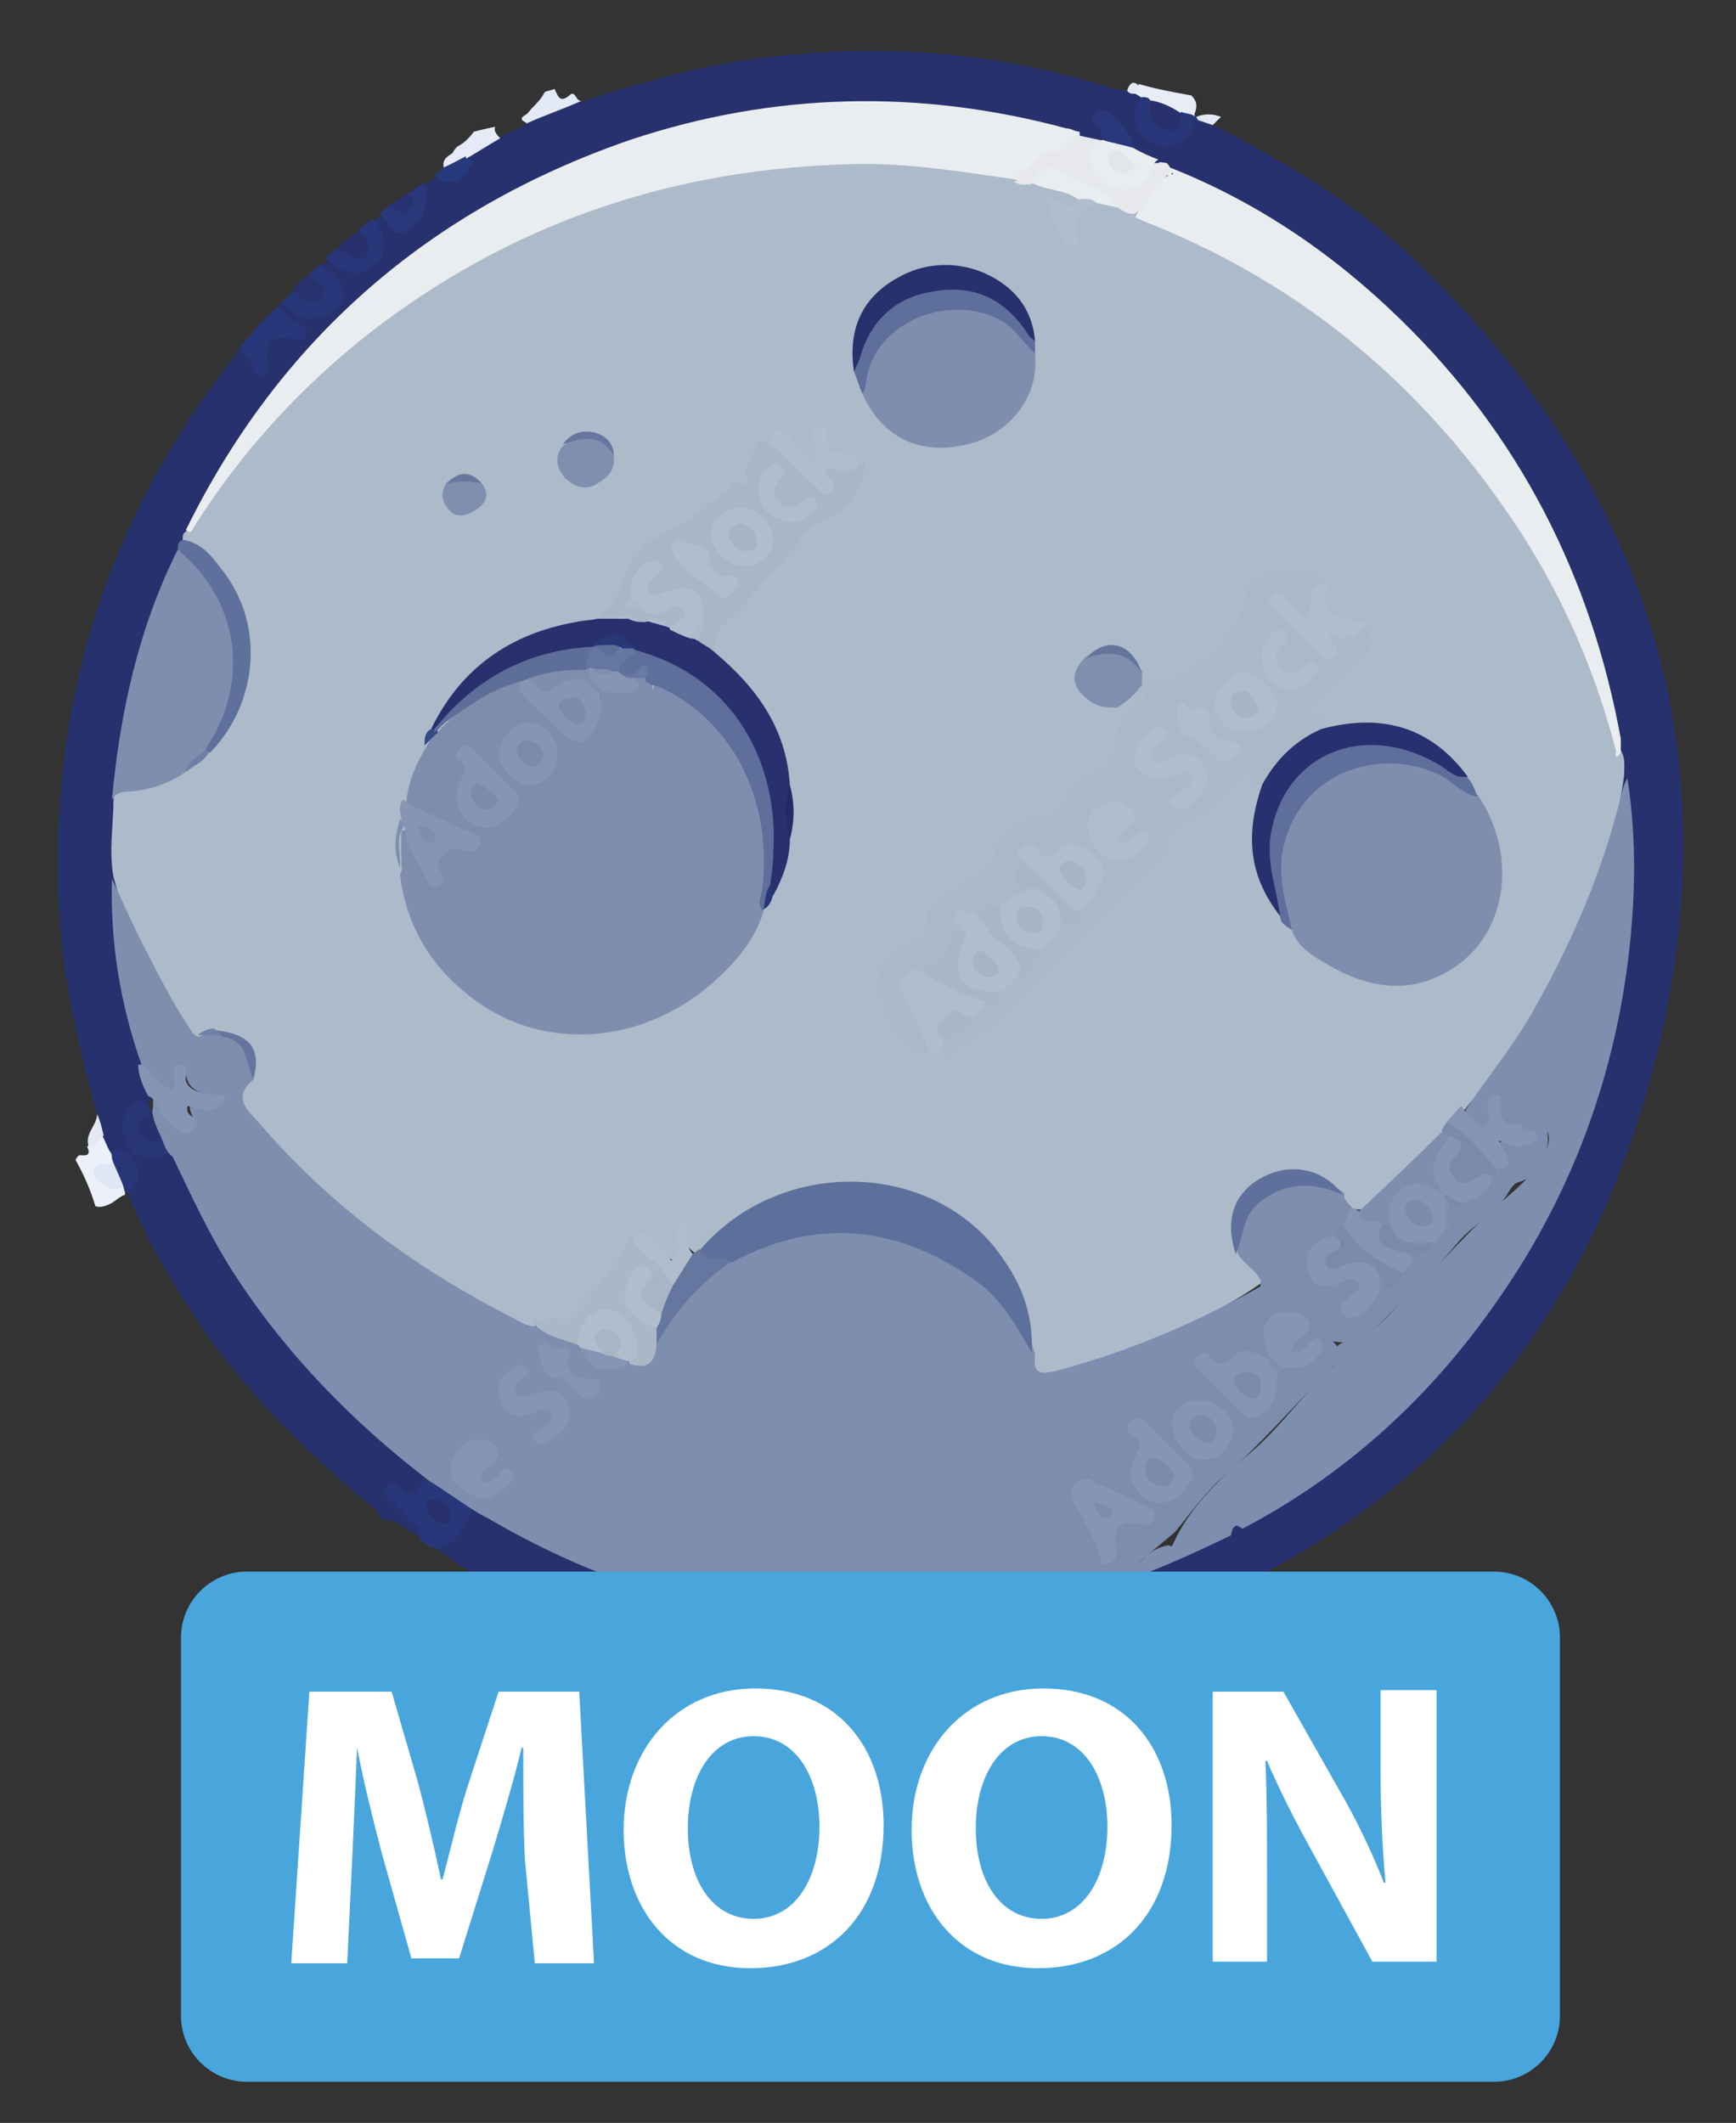 <?xml version="1.0" encoding="utf-8"?>
<!-- Generator: Adobe Illustrator 25.0.0, SVG Export Plug-In . SVG Version: 6.00 Build 0)  -->
<svg version="1.1" id="Layer_1" xmlns="http://www.w3.org/2000/svg" xmlns:xlink="http://www.w3.org/1999/xlink" x="0px" y="0px"
	 width="105.5px" height="129px" viewBox="0 0 105.5 129" enable-background="new 0 0 105.5 129" xml:space="preserve">
<rect x="0" y="0" width="105.5" height="129" fill="#333333" stroke="none"/>
<g>
	<path fill="#27316D" d="M16.9,18.6c0.1-0.1,0.2-0.2,0.2-0.2c0.4-0.2,0.6,0.1,0.9,0.3c0.7,0.6,1.4,0.3,2.1-0.1
		c0.6-0.4,0.5-0.9,0.2-1.4c-0.2-0.4-0.8-0.5-0.7-1.1c0.1-0.1,0.2-0.2,0.3-0.2c0.4-0.1,0.7,0.1,1,0.3c0.6,0.3,1.2,0.4,1.7-0.1
		c0.5-0.5,0.6-1.2,0.3-1.8c-0.1-0.2-0.3-0.4-0.2-0.8c0-0.2,0.2-0.2,0.4-0.3c0.2-0.1,0.3,0,0.4,0.1c1.2,0.8,1.9,0.5,2.1-0.9
		c0.1-0.4,0-0.7,0.1-1.1c0.2-0.2,0.5-0.3,0.7-0.5c0.6,0,1.3,0.1,1.8-0.5c0.4-0.3,0-0.5,0-0.8c0.5-0.7,1.2-1.1,2.1-1.1
		c0.5-0.3,1.1-0.5,1.6-0.8c0.9-1,2.2-1.2,3.4-1.4c4.3-1.4,8.6-2.6,13.2-2.9c6.5-0.6,12.8,0.1,18.9,2c0.3,0.1,0.6,0.2,0.9,0.2
		c0.2,0.1,0.4,0,0.7,0c0.2,0.1,0.4,0.2,0.5,0.5c0,0.4-0.3,0.8-0.2,1.3c0.1,0.6,0.5,1.1,1.1,1.3C71,8.7,71.6,8.5,72,8
		c0.2-0.3,0.3-0.7,0.8-0.8c0.4-0.1,0.7,0.1,0.9,0.4c4.4,2.2,8.7,4.8,12.3,8.2c14.2,13.7,19.5,30.3,14.4,49.4
		C95.3,84.3,82.3,96,63.1,100.7c-2.3,0.6-4.7,0.9-7.1,0.9c-0.9-0.3-1.9,0-2.8,0c-1.2,0-2.4-0.3-3.7,0c-6.1-0.3-11.9-1.9-17.5-4.4
		c-1.9-0.9-3.8-1.8-5.5-3.1c0.9-0.7,1.3-1.8,2.3-2.5c0.5,0,0.9,0.3,1.3,0.5c7,4,14.5,6,22.6,6c7.1,0,13.8-1.6,20.2-4.7
		c0.4-0.2,0.8-0.4,1.2-0.5c0.4-0.1,0.7-0.3,1-0.5c10.4-6,17.7-14.7,21.4-26.2c1.4-4.2,2.2-8.4,2-12.8c-0.1-2.1,0.2-4.2-0.2-6.2
		c-0.1-0.5,0-1-0.2-1.4c-1.4-8.8-4.9-16.6-10.7-23.4c-4-4.6-8.8-8.1-14.1-11c-0.8-0.4-1.7-0.7-2.5-1.1c-0.2-0.1-0.4-0.2-0.6-0.3
		c-0.5-0.3-1.1-0.3-1.4-0.8c-0.3-0.9-0.9-1.5-1.7-2c-0.4,0.5,0.8,1.1-0.2,1.4c-0.5,0.1-1,0-1.4-0.2c-4.4-1.3-8.8-2-13.3-1.8
		c-10.8,0.4-20.6,3.8-28.9,10.9c-4.9,4.1-8.7,9.1-11.6,14.8c-0.1,0.2-0.2,0.4-0.3,0.7c-0.1,0.3-0.2,0.6-0.4,0.8
		c-2.1,4.6-3.2,9.4-3.8,14.4c0,0.2,0,0.4,0,0.6c0.1,1.6-0.4,3.1,0,4.7C7,57.1,7.7,60.8,8.7,64.5c0.1,0.7,0.4,1.3,0.5,2
		c0,0.2,0,0.4-0.1,0.5c-1.4,0.8-1.5,1-0.9,2.9c0,0.1-0.1,0.2-0.1,0.3c-0.5,0.1-0.9-0.1-1.4-0.2c-0.4-0.2-0.4-0.6-0.6-1
		c-0.2-0.4,0-0.9-0.2-1.3c-1.1-4-2.1-8.1-2.3-12.3c-0.7-12.8,3-24.2,11-34.2c0.7-0.1,0.8,0.6,1.2,0.9c0-1.6,0.6-2.1,2.3-2
		C17.7,19.6,16.7,19.5,16.9,18.6z"/>
	<path fill="#27316D" d="M22.9,91.8c-3.9-3.2-7.5-6.7-10.4-10.8c-1.8-2.7-3.5-5.4-4.7-8.4C8,71.8,8,71,8,70.2l0,0
		c0.7-0.4,1.4,0,2.1-0.2c0.5,0.1,0.6,0.6,0.8,0.9c2.2,4.9,5.1,9.2,8.7,13.1c1.6,1.7,3.4,3.2,5.2,4.6c0.4,0.3,0.9,0.6,1.1,1.1
		c-0.6,1.4-0.6,1.4-2.2,0.7c0.4,0.8,1,1.2,1.5,1.7c0.3,0.3,0.8,0.7,0.5,1.3c0,0-0.1,0-0.1,0c0,0-0.1,0-0.1,0c-0.5-0.3-1.1-0.7-1.6-1
		C23.4,92.4,23,92.3,22.9,91.8z"/>
	<path fill="#283779" d="M25.5,93.5c0.3-0.7-0.4-0.8-0.7-1.2c-0.4-0.5-0.9-0.9-1.3-1.3c-0.3-0.3-0.1-0.6,0.1-0.8
		c0.2-0.2,0.5-0.2,0.6,0c0.7,1.1,1.1,0.4,1.6-0.3c1.2,0.3,2.2,0.8,2.9,1.9c-0.5,1-0.9,2-2.1,2.3C26.1,94,25.7,93.8,25.5,93.5z"/>
	<path fill="#E6E9F6" d="M30.1,7.7C30,7.7,30,7.7,30.1,7.7c-0.5,0.1-0.9,0.2-1.3,0.3c-0.3,0.4-0.6,0.7-1,0.9
		c-0.1,0.1-0.2,0.2-0.3,0.4c-0.3,0.2-0.7,0.4-0.5,1c0.7,0.1,1.1-0.2,1.4-0.7c0.7-0.4,1.3-0.8,2-1.2C30.1,8.1,30,7.9,30.1,7.7z"/>
	<path fill="#E4E9F6" d="M34.6,5.8c-0.6,0.5-0.7,0-0.9-0.4c-0.2,0.1-0.4,0.1-0.6,0.2c-0.2,0.4-0.5,0.7-0.8,1
		c-0.1,0.1-0.2,0.3-0.4,0.4C31.4,7.3,32,7.4,32,7.5c1.1-0.5,2.3-0.9,3.4-1.4C35,6.3,35,5.4,34.6,5.8z"/>
	<path fill="#28377A" d="M16.9,18.6c0.3,0.5,0.8,0.9,1.3,1.1c0.3,0.1,0.6,0.3,0.4,0.7c-0.2,0.4-0.5,0.2-0.7,0.2
		c-1.5-0.2-1.8,0.1-1.6,1.6c0,0.3,0,0.5-0.3,0.6c-0.3,0.1-0.5,0-0.6-0.4c-0.2-0.5-0.4-0.9-0.9-1.2C15.2,20.3,16,19.4,16.9,18.6z"/>
	<path fill="#283779" d="M19.5,16c0.1,0.3,0.4,0.4,0.6,0.6c0.8,0.6,1.1,1.3,0.4,2.1c-0.6,0.7-2,0.9-2.6,0.4
		c-0.3-0.2-0.5-0.5-0.8-0.7c0.2-0.2,0.5-0.5,0.7-0.7c0.4-0.1,0.8,0.4,1.3,0.2c0.2-0.5-0.4-0.7-0.3-1.2C19,16.4,19.3,16.2,19.5,16z"
		/>
	<path fill="#EBF0F9" d="M7.5,72.1c-1.4-0.4-1.4-0.4-0.6-1.5c0-0.1,0-0.2,0-0.2C7,70.2,6.9,70,6.7,70c-0.2-0.3-0.3-0.7-0.5-1
		c-0.5,0-0.7,0.4-0.9,0.7c0.3,0.6-0.2,0.5-0.5,0.5c-0.1,0.1-0.2,0.2-0.2,0.3c0.5,0.9,0.9,1.8,1.2,2.8c0.3,0.1,0.6,0,1-0.2
		c0.3-0.2,0.5-0.4,0.8-0.5C7.6,72.4,7.6,72.2,7.5,72.1z"/>
	<path fill="#283779" d="M22.6,13.3c0.7,0.6,0.9,1.4,0.6,2.2c-0.3,0.7-0.9,1.1-1.7,1.1c-0.7,0-1.2-0.6-1.8-0.9
		c0.2-0.2,0.4-0.3,0.6-0.5c0.1,0,0.2-0.1,0.3-0.1c1,0.3,1.3-0.3,1.2-1.2C22.1,13.7,22.4,13.5,22.6,13.3z"/>
	<path fill="#E8ECF7" d="M72.4,5.8c-1.1-0.2-2.2-0.4-3.2-0.7c0,0,0,0.1,0,0.1c-0.1,0.2-0.4,0.2-0.2,0.5c0.2,0.1,0.3,0.2,0.5,0.3
		c0.1,0.2,0.3,0.3,0.5,0.4c0.6,0.3,1.2,0.5,1.8,0.7c0.3,0.1,0.5,0.2,0.8,0c0-0.1,0-0.1,0-0.2C72.8,6.4,72.7,6.1,72.4,5.8z"/>
	<path fill="#28387A" d="M25.7,11.1c0.2,0.3,0.3,0.7,0.2,1c-0.1,0.9-0.5,1.7-1.3,2c-0.9,0.3-1-0.8-1.6-1.1c0.3-0.2,0.5-0.4,0.8-0.6
		c0.5,0.1,1,0.2,0.9-0.6C25,11.6,25.4,11.4,25.7,11.1z"/>
	<path fill="#283678" d="M6.8,70.4c0-0.1,0-0.3-0.1-0.4c0.5-0.4,0.9,0,1.3,0.2c0.5,0.8,0.6,1.6-0.2,2.3c-0.1,0-0.1,0-0.2,0
		c0-0.1-0.1-0.3-0.1-0.4C6.8,71.7,6.9,71,6.8,70.4z"/>
	<path fill="#232963" d="M49.5,101.6c1.8-0.5,3.6-0.1,5.4-0.2c0.4,0,0.8-0.1,1.1,0.2C53.8,101.9,51.7,101.9,49.5,101.6z"/>
	<path fill="#263A7D" d="M26.9,10.2c0.5-0.2,1-0.5,1.4-0.7c0,0.3,0.7,0.1,0.4,0.5c-0.4,0.6-0.8,1.2-1.7,1c-0.2,0-0.4-0.2-0.6-0.4
		C26.6,10.5,26.8,10.4,26.9,10.2z"/>
	<path fill="#27326E" d="M18.8,16.7c0.4,0.4,1.3,0.8,0.7,1.4c-0.6,0.7-1.2-0.1-1.7-0.5C18.1,17.2,18.4,16.9,18.8,16.7z"/>
	<path fill="#28316E" d="M21.9,14c0.1,0.2,0.3,0.4,0.4,0.6c0.2,0.3,0.2,0.7-0.1,1c-0.3,0.3-0.6,0.1-0.9-0.1
		c-0.3-0.2-0.6-0.2-0.9-0.2C20.8,14.7,21.3,14.3,21.9,14z"/>
	<path fill="#E4E8F5" d="M6.3,69c-0.3,0.3-0.5,0.6-0.9,0.7c-0.3-0.8,0.5-1.3,0.5-2C6.1,68.1,6.2,68.6,6.3,69z"/>
	<path fill="#283270" d="M24.7,11.8c0.6,0.3,0.5,0.7,0.1,1c-0.5,0.5-0.7-0.1-1-0.4C24.1,12.2,24.4,12,24.7,11.8z"/>
	<path fill="#E4E8F5" d="M72.7,7.1c0.5-0.2,1-0.2,1.5,0c-0.2,0.2-0.3,0.3-0.5,0.5c-0.3-0.1-0.6-0.2-0.9-0.3c-0.1,0-0.1,0-0.1-0.1
		C72.7,7.1,72.7,7.1,72.7,7.1z"/>
	<path fill="#E4E8F5" d="M69.2,5.2c0.2,0.3-0.2,0.3-0.2,0.5c-0.2,0-0.4,0-0.5-0.2C68.6,5.2,68.8,4.8,69.2,5.2z"/>
	<path fill="#ADBAC9" d="M11.1,32.8c0-0.2,0-0.4,0.2-0.5c1.3-2,2.6-4,4.2-5.8c5.9-6.8,13.2-11.7,21.8-14.4
		c5.1-1.6,10.3-2.4,15.6-2.3c2.9,0.1,5.9,0.3,8.8,1c0.3,0.1,0.7,0.2,1.1,0.2c1,0.3,2.1,0.2,2.9,1.1c-0.1,1.1-0.8,0.8-1.5,0.6
		c0.3,0.6,0.4,1.2,0.9,1.9c0.2-1.1,0.4-2.1,1.6-2.4c0.5,0,0.9,0.2,1.4,0.3c0.4,0.1,0.7,0.3,1.1,0.4C83.2,18.5,92.9,28.5,97.8,43
		c0.3,0.9,0.2,1.8,0.7,2.6c0.3,0.5,0.2,1,0.2,1.5c-0.4,3.4-1.7,6.5-3,9.6c-1.7,3.8-3.9,7.3-6.5,10.5c-0.3,0.4-0.7,0.7-1,1.1
		c-0.1,0.2-0.3,0.3-0.4,0.5c-1.3,1.3-2.6,2.6-3.8,3.8c-0.4,0.4-0.7,0.7-1.2,0.9c-0.2,0-0.5,0-0.7-0.1c-0.2-0.2-0.4-0.4-0.6-0.6
		c-0.1-0.1-0.1-0.2-0.2-0.3c-1.2-1.2-3-1.5-4.3-0.7c-1.5,0.8-2,2.2-1.4,4.1c0.2,0.7,1.1,1,1.2,1.8c0,0.1-0.1,0.2-0.2,0.3
		c-3,2.1-6.4,3.4-9.8,4.6c-0.9,0.3-1.7,0.6-2.6,0.8c-1.3,0.3-1.6,0.1-1.8-1.3c0.1-4.9-3.7-9.3-8.7-10c-4.3-0.6-7.8,0.8-10.8,3.8
		c-0.2,0.1-0.4,0.3-0.6,0.3c-0.5-0.4-0.5-0.4-0.7-1.1c0.1,0.2,0.1,0.5,0,0.7c-0.1,0.9-0.5,1-1.2,0.5c-0.5-0.4-0.8-1.1-1.7-0.9
		c-0.2,0.1-0.4,0.2-0.4,0.4c-0.7,1.8-2,3.1-3.4,4.4c-0.3,0.3-0.5,0.4-0.9,0.3c-0.5-0.1-1-0.2-1.5,0.1c-0.5,0.2-0.9-0.1-1.4-0.3
		c-6.3-3.1-11.7-7.3-16.3-12.7c-0.8-1,0-1.5,0.4-2.2c0.5-1.6,0-2.3-2-2.6c-0.4,0-0.7,0.3-1.1,0.3c-0.7-0.1-0.9-0.6-1.2-1.1
		c-1.6-2.8-3.2-5.6-4-8.7c-0.3-1.6,0-3.2,0-4.8c0.1-0.6,0.6-0.8,1.1-0.8c1.1-0.1,2.2-0.5,3.1-1c0.6-0.4,1.2-0.7,1.6-1.3
		c1.2-1.5,2.1-3.2,2.2-5.2c0.2-2.9-0.9-5.1-3.1-6.9C11.5,33.1,11.2,33,11.1,32.8z"/>
	<path fill="#7E8EAF" d="M15.4,65.6c-1.3,1.1-0.4,1.8,0.4,2.7c4.3,5,9.5,8.8,15.4,11.8c0.4,0.2,0.8,0.5,1.3,0.5c1,0.1,1.8,0.6,2.7,1
		c0.1,0.1,0.3,0.2,0.4,0.3c0.8,1.2,1,1.3,2.7,0.8c0.9,0.2,1.2-0.3,1.5-1c1-2.2,2.7-4,4.8-5.2c5.3-3.1,12.5-2,16.6,2.6
		c0.8,0.9,1.4,2,1.7,3.2c-0.1,1,0.1,1.3,1.3,1c4.5-1.2,8.7-3,12.7-5.3c0.6,0.3,0.4,0.7,0.1,1.1c-1,1.1-1.7,2.5-3.6,2.5
		c-0.8,0-1.1,0.9-1.3,1.5c-0.4,1.2-1.2,2-2.3,2.4c-0.9,0.4-1.5,1-1.7,2c-0.2,0.9-0.7,1.4-1.5,1.7c-1.6,0.7-2.1,1.8-1.5,3.4
		c0.2,0.7,0.7,1.3,0.9,2c0.2,0.6,0.8,0.2,1.1,0.4c0.1,0,0.2,0.1,0.3,0.1c0.8,0.3,1.5,0.2,2.1-0.4c0.4-0.4,0.9-0.7,1.5-0.8
		c0.1,0,0.2,0.2,0.3-0.1c1.1-2.4,3-4.1,4.9-5.7c1.7-1.5,3-3.4,4.7-4.9c0.2-0.1,0.3-0.3,0.3-0.5c-0.3-1.2,0.5-1.1,1.3-1.4
		c1-0.3,1.7-1.2,2.5-2c1.9-1.8,3.6-3.8,5.5-5.6c1.3-1.2,2.8-2.2,3.5-3.9c0.2-0.5,0.2-1-0.2-1.3c-0.7-0.6-0.9-2-2.3-1.4
		c-0.6,0.1-0.5,0.6-0.5,1c0,0.3,0,0.7-0.4,0.8c-0.4,0.2-0.7-0.1-0.9-0.3c-0.3-0.3-0.8-0.6-0.6-1.2c1.4-2.1,3-4,4.2-6.2
		c2.3-4.1,4.1-8.3,5.2-12.8c0.1-0.4,0.2-0.8,0.4-1.1c0.5,3.2,0.5,6.4,0.2,9.6c-0.8,8.3-3.6,15.9-8.5,22.7c-4,5.6-9,10.1-15.1,13.3
		c-0.6-0.5-0.6,0.1-0.7,0.4c-3.5,1.7-7,3.2-10.8,4.1c-12,2.7-23.4,1.2-34.1-5c-0.3-0.2-0.6-0.3-0.9-0.5c-1-0.6-1.9-1.3-2.9-1.9
		c-4.7-3.6-8.8-7.8-12-12.8c-1.4-2.2-2.5-4.6-3.6-6.9c-0.4-0.3-0.5-0.7-0.7-1.1c-0.2-0.4-0.4-0.9-0.5-1.4c-0.1-0.2,0-0.4,0-0.6
		c0-0.2,0-0.3,0-0.5c0.5-0.2,0.8,0.2,1.1,0.5c0.4,0.4,0.7,0.9,1.3,1c0.2-0.4-0.6-1,0.2-1.3c0.5-0.1,1,0.1,1.5-0.2
		c-0.9-0.3-1.9-0.2-2.1-1.4c-0.2,0.3-0.1,0.9-0.5,1c-0.4,0.1-0.7-0.2-1.1-0.4c-0.5-0.3-0.6-0.9-1.1-1.2C7.3,61,6.7,57.3,6.8,53.4
		c0.7,1.5,1.4,3.1,2.2,4.6c0.8,1.6,1.6,3.1,2.6,4.6c0.1,0.2,0.3,0.4,0.5,0.4c0.4-0.2,0.9-0.2,1.4-0.2C15,63.2,15.3,63.7,15.4,65.6z"
		/>
	<path fill="#EAEDEF" d="M61.7,10.9C58.2,10.4,54.6,9.8,51,10c-10.6,0.4-20.1,3.7-28.5,10.2c-4.2,3.3-7.8,7.2-10.7,11.8
		c-0.1,0.2-0.2,0.5-0.5,0.2c5.7-11.6,14.8-19.5,27-23.7C47,5.6,55.9,5.4,64.8,7.8C65.1,7.8,65.3,8,65.6,8c0.1,0.6-0.3,1-0.9,1.2
		c-1,0.3-1.8,0.7-2.3,1.6C62.3,11.2,62,11.1,61.7,10.9z"/>
	<path fill="#EAEDEF" d="M98.5,45.7c-0.4,0.7-0.3-0.1-0.3-0.1c-1.4-5.4-3.7-10.4-6.9-14.9c-5.6-8-12.9-13.8-21.9-17.3
		c-0.1-0.1-0.3-0.1-0.4-0.2c0.5-1.1,0.9-2.2,2.2-2.6c0.2,0,0-0.2,0,0c0,0.1,0,0.1-0.1,0.1c-0.3-0.1-0.6-0.2-0.4-0.6c0,0,0.1,0,0.1,0
		c0,0,0.1,0,0.1,0c5.4,2.1,10.1,5.3,14.2,9.3c7.2,7,11.6,15.6,13.4,25.5C98.5,45.1,98.5,45.4,98.5,45.7z"/>
	<path fill="#7E8EAF" d="M11.3,46.9c-1,0.7-2.2,1.1-3.4,1.2c-0.5,0-0.9,0.1-1.1,0.5c0.5-5.3,1.6-10.4,4-15.2c1,0.1,1.5,0.9,2,1.6
		c2.2,3,2.5,7.2,0,10.4C12.4,46,11.7,46.3,11.3,46.9z"/>
	<path fill="#5E709B" d="M12.5,45.5c2.4-3.5,2.5-8.6-1.7-12.1c0-0.2,0-0.5,0.3-0.6c1.3,0.2,1.9,1.2,2.6,2.1
		c2.4,3.3,1.9,7.9-0.9,10.8C12.6,45.8,12.5,45.7,12.5,45.5z"/>
	<path fill="#E6E8EB" d="M70.9,9.9c0.6,0.6-0.1,0.8-0.4,1.1c-0.6,0.6-0.7,1.6-1.6,2c-0.4,0-0.7-0.2-1-0.4c-1.1-0.7-2.3-1.1-3.4-1.7
		c-0.8-0.4-1.3,0.1-1.9,0.3c-0.3,0-0.7,0.1-1-0.2c0.7,0.1,0.1-0.5,0.2-0.5c0.9-0.1,1.2-1.3,2.1-1.3c0.8,0,1.1-0.5,1.5-1
		c0.5,0.1,0.9,0.2,1.4,0.3c0.1,0,0.2,0.1,0.2,0.2c-0.6,1.2-0.5,1.9,0.5,2.4c0.8,0.4,1.4,0.2,2.2-0.8c0.2-0.3,0.4-0.4,0.7-0.4
		C70.5,9.8,70.7,9.9,70.9,9.9z"/>
	<path fill="#8695B4" d="M8.4,64.7c0.6-0.1,0.7,0.5,1,0.8c0.3,0.3,0.7,0.6,1.1,0.7c0-0.1,0.1-0.2,0.1-0.3c0.1-0.4-0.3-1.2,0.3-1.2
		c0.7-0.1,0.3,0.6,0.4,1c0.2,0.5,0.6,0.6,1,0.7c0.4,0.1,0.9,0.1,1.4,0.2c-0.5,1.2-1.4,0.9-2.3,0.6c-0.1,0.4,0.1,0.5,0.2,0.6
		c0.2,0.2,0.6,0.4,0.2,0.8c-0.3,0.4-0.6,0.3-0.9,0.1c-0.4-0.3-0.9-0.7-1.2-1.1C9.6,67,9.3,66.7,9,66.6C8.7,66,8.4,65.4,8.4,64.7z"/>
	<path fill="#EAEDEF" d="M70.4,9.7c-0.4,0.2-0.3,0.6-0.5,0.9c-0.4,0.7-1.1,1-1.8,0.9c-0.9-0.1-1.6-0.7-1.8-1.5
		c-0.1-0.6-0.1-1.3,0.7-1.5c0.8-0.4,1.4-0.1,1.9,0.5C69.4,9.3,69.9,9.5,70.4,9.7z"/>
	<path fill="#28377A" d="M72.7,7.1c0,0.1,0.1,0.1,0.1,0.2c-0.1,0.1-0.2,0.2-0.3,0.4C72,8.8,71,9.2,70.1,8.7
		c-1.3-0.7-1.5-1.6-0.7-2.8c0.2,0,0.4,0,0.5,0.2c0.1,0.1,0.1,0.3,0.2,0.4c0.6,1.2,0.7,1.2,1.7,0.3c0.2,0.1,0.5,0.1,0.7,0.2
		C72.6,7.1,72.7,7.1,72.7,7.1z"/>
	<path fill="#283678" d="M9.7,68.9c0.2,0.4,0.3,0.8,0.5,1.2c-0.7,0.4-1.4,0.2-2.2,0c-0.4-0.9-0.9-1.8-0.2-2.8
		C8.1,67,8.4,66.7,9,67.1c0.1,0.2,0.1,0.3,0.2,0.5C9,68.1,8.2,69,9.7,68.9z"/>
	<path fill="#28387A" d="M68.9,9c-0.6-0.2-1.3-0.3-1.9-0.5c0-0.1-0.1-0.1-0.1-0.2c0.2-0.5-0.3-0.6-0.4-0.9c-0.1-0.2-0.2-0.4,0-0.5
		c0.1-0.2,0.3-0.2,0.5-0.2C67.6,6.7,68.9,8.3,68.9,9z"/>
	<path fill="#7D8DAD" d="M74.4,93.2c0-0.1-0.1-0.2-0.1-0.2c0.2-0.4-0.3-0.9,0.3-1.1c0.1,0,0.3,0.5,0.5,0.8
		C74.9,92.9,74.7,93,74.4,93.2z"/>
	<path fill="#27306B" d="M27.4,92c0,0.4-0.2,0.7-0.5,0.6c-0.5-0.2-0.9-0.5-1-1c-0.1-0.3,0.2-0.5,0.5-0.5
		C26.9,91.2,27.4,91.4,27.4,92z"/>
	<path fill="#DFE6F4" d="M6.8,70.4C7,71,7.3,71.5,7.5,72.1c-0.4,0.3-0.9,0.1-1.2-0.1c-0.3-0.2-0.7-0.5-0.6-0.9
		c0.1-0.4,0.5-0.4,0.9-0.3C6.7,70.8,6.8,70.6,6.8,70.4z"/>
	<path fill="#28316E" d="M71.8,6.9c0,0.6-0.2,1.2-0.9,1c-0.9-0.2-1.2-0.9-1-1.8C70.6,6.2,71.2,6.5,71.8,6.9z"/>
	<path fill="#7F8EAF" d="M46.4,55.4c-0.6,1.9-1.9,3.3-3.3,4.5c-4,3.4-9.8,4.1-14.2,0.9c-2.6-1.9-4.2-4.4-4.6-7.7
		c0.2-0.2,0.1-0.4,0.1-0.6c0-0.2,0-0.3,0.3-0.4c0.7,0.5,0.5,1.4,0.7,2.1c0,0.2,0.2,0,0,0c0,0-0.1,0,0-0.1c0-0.4,0.1-0.9,0.6-0.3
		c0.5,0.7,0.9,0.4,1.4,0c1.3-1.4,2.9-2.3,4.2-3.6c0.4-0.4,0.8-0.8,1.2-1.3c0.8-1,1.5-2.1,2.6-2.7c0.7-0.4,1.4-0.8,1.6-1.7
		c0-0.2,0.2-0.3,0.3-0.4c0.8-1,2.1-1.4,2.6-2.7c2.2,0.5,3.7,2,4.9,3.8c2.1,3,2.6,6.4,1.7,9.9C46.4,55.2,46.4,55.3,46.4,55.4z"/>
	<path fill="#7F8EAF" d="M89.8,48.3c2.5,3.7,1.8,8.5-1.6,10.6c-2.4,1.5-4.8,1.2-7.2-0.1c-1-0.6-2.1-1.1-2.5-2.3
		c-2.1-3.3-0.6-7.4,1.6-9.1c2.7-2.1,6.9-1.8,9.3,0.6C89.6,48.2,89.7,48.3,89.8,48.3z"/>
	<path fill="#ABB8C8" d="M83.1,38c0.3,1,0.4,1.8-0.8,2.3c-0.5,0.2-0.7,0.8-1,1.2c-0.7,0.8-1.6,1.4-2.6,2c0.6,0.2,1.3-0.3,1.8,0.2
		c-0.4,0.3-0.4,0.3-0.2,0.6c0,0.2,0,0.3-0.2,0.4c-1.3,0.7-2.2,1.8-3.1,2.9c-0.1,0.1-0.2,0.1-0.3,0.1c-0.1-0.3-1,0.7-0.7-0.4
		c0.1-0.4-0.4-0.2-0.6,0c-1,1.4-2.3,2.3-3.9,2.9c-0.3,0.1-0.5,0.4-0.5,0.7c-0.1,1-0.8,1.6-1.4,2.2c-2.1,2-4.1,4-6,6.1
		c-1.6,1.8-3.5,3.3-5.5,4.6c-0.2,0.2-0.6,0.7-0.9,0c-0.2-0.3-0.1-0.5,0-0.8c0.4-0.7,1.3-0.8,1.7-1.5c0.3-0.3,0.5-0.7,0.9-0.9
		c0.6,0.4,0.7-0.3,1.1-0.4c0,0-0.1,0.1-0.2,0.1c-0.1,0-0.2,0-0.3-0.1c0.3-0.7,0.7-1.2,1.5-1.5c0.2,0.2,0.2,0.3,0.1,0.4
		c0.1-0.6,0.4-1.2,0.9-1.7c0.6-0.5,1-1.3,1.3-2c0.4-0.1,1,0.5,1.1-0.3c0.3-0.4,0.6-0.8,0.9-1.3c0.4-0.7,0.3-1.3-0.2-1.8
		c-0.6-0.5-1.2-0.7-1.8-0.2c-0.5,0.4-0.9,0.4-1.4,0c-0.5-0.4-0.6,0-0.6,0.4c-0.3,0.6-0.5,1.1,0.5,1.2c0.2,0,0.6,0.2,0.4,0.5
		c-0.8,0.3-1.6,0.6-2.3,1.1c-0.5,0.2-1,0.3-1.5,0.4c-0.6,0-1.1,0.1-0.9,0.8c-0.5,1.3-1,2.6-2.7,2.6c-0.8,0.3-0.8,0.9-0.5,1.5
		c0.4,0.7,0.7,1.4,1,2.1c0.1,0.3,0.5,0.7,0.1,1.1c0,0.2,0.6,0.6-0.1,0.4c-1.8-0.4-2.2-2.1-2.7-3.5c-0.3-0.9,0-2,1-2.6
		c0.4-0.2,0.8-0.4,1.2-0.6c0.4-0.2,0.9-0.5,0.7-1.1c-0.2-0.8,0.3-1.2,0.9-1.6c0.6-0.4,1.3-0.8,1.9-1.2c0.5-0.4,1.2-0.8,1.3-1.4
		c0.3-1.7,1.6-2.1,2.9-2.3c0.8-0.2,1.4-0.5,1.5-1.3c0.1-0.8,0.9-0.8,1.4-1.1c0.9-0.5,1.5-1,1.5-2.2c0-0.9,0.7-1.8,1.5-2.3
		c0.2-0.1,0.4-0.4,0.2-0.6c-0.1-0.2-0.4,0-0.5,0.1c-0.4,0.3-0.7,0.8-1.3,0.4c0.2-0.7,0.7-1.2,1.5-1.4c0.2,0.4,0.5,0.5,1,0.4
		c2.5-0.4,5.1-2.9,5.5-5.4c0-0.1,0-0.2,0.1-0.3c0.6-1.2,3.7-1.6,4.7-0.7c-0.5,0.3-0.7,0.7-0.7,1.3c0,0.3,0,0.7-0.3,0.8
		c-0.4,0.2-0.7-0.2-0.9-0.4c-0.3-0.3-0.6-0.7-1.1-0.7c0.8,1.1,1.8,2,2.9,2.9c-0.3-1,0-1.4,1-1.3C82.1,38.5,82.5,37.9,83.1,38z"/>
	<path fill="#7D8DAD" d="M91.2,66.8c0.3-0.8,1-0.7,1.3-0.2c0.3,0.4,0.7,0.8,1.1,1.2c1,1.2,0.3,3.5-1.2,4c-0.4,0.1-0.5,0.3-0.7,0.6
		c-0.7,1.3-2.2,2-3.1,3.1c-1.2,1.4-2.4,2.8-3.8,4c-1,0.9-1.9,2.4-3.8,2c0.8,0.8,0.3,1.4-0.3,1.9c-2.1,2-4,4.3-6.2,6.2
		c-1.2,1-2.1,2.3-3.1,3.5l-2.5,2.1c-0.6,0.2-1.3,0.4-1.8-0.2c0.7-0.6,0.3-1.5,0.6-2.1c0.4-0.8,1.1-0.8,1.9-0.8
		c-1.1-0.6-2.1-1.3-3.2-1.6c-0.7-0.2-1,0.1-0.8,0.8c0.2,0.6,0.6,1.1,0.9,1.7c0.4,0.7,0.7,1.4,0.5,2.1c-1.3,0-1.2,0-2-1.4
		c-0.7-1.1-0.9-2.2-0.6-3.6c0.2-0.8,0.6-0.9,1.1-1.1c1-0.3,1.9-0.6,2-2c0-0.8,0.8-1.5,1.7-1.9c1.1-0.4,2-1,2.3-2.3
		c0.3-1.2,1-1.9,2.4-1.8c1.1,0,2.8-2.1,2.7-3.1c0,0,0,0,0,0c0.2-0.3,0.1-0.9,0.8-0.6c0.4,0.2,0.4-0.3,0.5-0.5
		c0.2-0.8,0.7-1.5,1.1-2.3c0.5-1.2,1.5-1.7,2.7-1.7c0.1,0.2,0.3,0.4,0.4,0.5c0.4,0.5,0,0.9-0.3,1.3c-0.2,0.2-0.4,0.5-0.7,0.8
		c-1.4,0.7-1.6,1.2-1,2.5c0.4,0.3,0.8,0.2,1.2,0c0.2-0.1,0.4-0.2,0.7-0.2c0.4,0,0.7,0,0.9,0.4c0.1,0.3-0.1,0.6-0.3,0.8
		c-0.2,0.2-0.4,0.3-0.6,0.8c0.8,0,1-0.8,1.5-1.2c0.1-0.1,0.3-0.2,0.4-0.3c0.4-0.3,0.8-0.5,1-0.9c0.2-0.4,0.5-0.7,0.8-1
		c0.3-0.4,0.8-0.5,1.1-0.9c0.2-0.4,0.5-0.7,0.7-1c0.2-0.3,0.2-0.7,0.4-1c0.2-0.2,0.4-0.3,0.6-0.5c0.8-0.3,1.5-0.7,1.9-1.5
		c0.1-0.1,0.2-0.2,0.3-0.4c0.1-0.1,0.2-0.1,0.1-0.2c-0.3-1.4,0.4-1.6,1.6-1.5c0.1,0,0.2-0.1,0.3-0.2c-0.2-0.4-0.6-0.1-0.9-0.2
		C90.8,68.4,90.7,68,91.2,66.8z"/>
	<path fill="#7F8EAF" d="M62.9,21.5c0.3,2.9-1.9,5-4.1,5.5c-2.9,0.7-5.2-0.4-6.4-3.1c0-2.7,1.6-4.7,4.4-5.3
		C58.9,18.2,61.9,18.7,62.9,21.5z"/>
	<path fill="#7D8DAD" d="M39.7,41.6c-0.3,0.6,0.5,0.4,0.5,0.7c-1.2,0.8-2.6,1.3-3,3c-0.2,0.6-1,1-1.5,1.2c-1,0.4-1.6,1.3-2.1,2
		c-1.1,1.6-2.7,2.7-4.1,4.1c-0.7,0.7-1.6,1-2.1,1.9c-0.4,0.7-1.3,0.3-1.6-0.5c-0.2,0.1-0.1,0.3-0.1,0.5c0,0.2,0,0.4-0.1,0.6
		c-0.2-0.8-0.5-1.7-0.7-2.6c-0.2,0.3-0.3,0.5-0.4,0.8c0-0.2,0-0.3,0-0.5c-0.2-0.8-0.1-1.6-0.1-2.3c0.6-0.2,0.6,0.3,0.8,0.6
		c0.4,0.8,0.7,1.6,1.3,2.4c0.1-1.7,0.1-1.8,2.5-2.3c-1.3-0.6-2.5-1.2-3.7-1.7c-0.3-0.1-0.9-0.1-0.6-0.8c0.1-1.2,0.6-2.3,1.2-3.3
		c0.2-0.3,0.3-0.7,0.7-0.9c1.2-1.4,2.7-2.2,4.3-2.9c0.3-0.2,0.7-0.2,1-0.1c0.6,1.3,1.8,2.1,2.7,3.1c0.5,0.5,1,0.4,1.4-0.2
		c0.4-0.6,0.4-1.3,0.4-2.1c0-0.2,0.1-0.3,0.3-0.4c0.2-0.1,0.4,0,0.6,0.1c0.3,0.2,0.7,0.2,1,0c0.2-0.1,0.4-0.2,0.5-0.3
		c0.2-0.1,0.4-0.3,0.7-0.4C39.5,41.3,39.7,41.3,39.7,41.6z"/>
	<path fill="#5D6F9B" d="M62.7,82.2c-0.9-1.6-1.8-3.2-3.3-4.3c-4.7-3.4-9.7-4-14.9-1.2c-0.4,0-0.9,0.2-1.3,0.1
		c-0.4-0.1-0.9-0.2-0.7-0.8c5-5.9,14.6-5.5,18.6,0.7C62.2,78.3,62.8,80.1,62.7,82.2z"/>
	<path fill="#A9B6C6" d="M52.6,28c-0.1,1.8-1.2,3.1-2.8,3.7c-0.6,0.2-1,0.9-1.4,1.4c-1.4,1.7-2.9,3.4-4.5,4.9
		c-0.6,0.5-0.4,1.1-0.5,1.8c-0.6,0.2-0.9-0.2-1.1-0.6c-0.2-0.5,0.3-0.9,0.1-1.4c-0.1-1.5-0.5-1.9-1.8-1.6c-0.5,0.1-1,0.5-1.4-0.1
		c-0.3-0.5,0.1-0.9,0.4-1.3c0.1-0.1,0.1-0.2,0-0.2c-0.9,0.3-1.1,1.1-1.1,1.9c0,0.2-0.3,0.3-0.5,0.4c0.3-0.1,0.6-0.2,0.9-0.1
		c0.5,0.2,1,0.2,1.5,0c0.5-0.1,1.1-0.3,1.4,0.3c0.2,0.6-0.3,1-0.9,1.2c-0.6,0-1.2-0.4-1.9-0.1c-0.4,0-0.7,0.1-0.9-0.4
		c0.1-0.2,0.2-0.2,0.4-0.2c-0.1-0.1-0.2,0-0.3,0c-0.3,0.1-0.5,0.3-0.9,0.3c-0.4,0-0.8,0.1-1.1-0.3c0.9-0.5,1.3-1.3,1.6-2.2
		c0.5-1.5,1.5-2.6,3-3.2c1.3-0.5,2.2-1.6,3.3-2.3c0.3-0.2,0.5-0.7,1.1-0.5c0.2,0.1,0.4-0.1,0.3-0.3c-0.5-0.7,0.2-1.1,0.3-1.6
		c0.1-1,0.5-0.8,1-0.3c0.6-0.2,0.8,0.3,1.2,0.6c0.7,0.6,1.2,1.3,2,1.9c0.1-0.6-0.6-1.4,0.6-1.3c0.4,0.1,0.9,0.2,1.3-0.2
		C52.1,27.9,52.3,27.7,52.6,28z"/>
	<path fill="#28306E" d="M42.5,39c0.3,0.2,0.7,0.4,1,0.7c2.5,2.1,4.3,4.6,4.5,8c0,1.1,0,2.2,0,3.3c0,1.2-0.4,2.3-1,3.4
		c-0.4,0-0.4-0.2-0.4-0.5c-0.1-0.9,0.1-1.7,0.1-2.6c0-5.6-2.5-9.3-7.7-11.3c-0.1,0-0.2-0.1-0.3-0.2c-0.8-0.9-1.7-1.1-2.7-0.3
		c-3.8,0.5-6.9,2.2-9.5,4.9c-0.1,0-0.2,0-0.3-0.1c1.8-3.7,4.8-5.8,8.8-6.5c0.4-0.1,0.9-0.1,1.3-0.2c0.4,0,0.8,0,1.2,0
		c0.2-0.1,0.5-0.2,0.7,0c0.3,0.2,0.7,0.2,1,0.2c0.6-0.2,1.1,0.2,1.6,0.4c0.5,0,0.9,0.2,1.3,0.4C42.3,38.7,42.4,38.9,42.5,39z"/>
	<path fill="#28316F" d="M76.7,47.7c0.8-1.5,2-2.7,3.6-3.4c3.7-1,6.7-0.1,8.9,2.9c-0.5,0.4-0.9,0-1.3-0.2c-1-0.6-2.2-1-3.3-1.2
		c-3.9-0.7-7.1,2.3-7,6.5c0,0.8,0.1,1.6,0.3,2.4c0.1,0.3,0.4,0.7,0,1.1C75.8,53.2,75.7,50.6,76.7,47.7z"/>
	<path fill="#5D6F9A" d="M77.8,55.7c-0.2-1.6-0.8-3.1-0.6-4.8c0.7-5,5.6-7.2,10.3-4.4c0.5,0.3,0.9,0.8,1.6,0.7
		c0.4,0.3,0.5,0.8,0.7,1.2c-0.9-0.1-1.5-0.9-2.3-1.3c-3.6-1.8-8.8-0.2-9.6,4.9c-0.2,1.6,0.3,3,0.6,4.5
		C78.2,56.3,77.8,56.1,77.8,55.7z"/>
	<path fill="#7E8EAF" d="M81.7,72.8c-0.1,0.1-0.2,0.2-0.3,0.2c-2.1,0.3-2.4,2.1-3.1,3.6c-0.2,0.4-0.2,0.8-0.6,1.1
		c-0.2,0.1-0.3,0.5-0.5-0.2c-0.1-0.5-0.3,0.4-0.6,0.3c-0.3-0.7-1.1-1-1.4-1.7c0-2.9,1.5-4.4,4.3-4.5c0.9,0,1.5,0.4,2.2,0.9
		C81.7,72.7,81.7,72.7,81.7,72.8z"/>
	<path fill="#27316D" d="M51.9,22.6c-0.4-2.6,0.5-4.6,2.8-5.8c2.2-1.2,4.9-0.8,6.7,0.8c0.9,0.8,1.4,1.9,1.5,3.1
		c-0.5,0.1-0.6-0.3-0.8-0.6c-3.1-3.8-8.4-2.1-9.4,1.5C52.6,22.1,52.5,22.6,51.9,22.6z"/>
	<path fill="#ABB6C7" d="M39.9,81.7c-0.1,1.1-0.5,1.5-1.6,1.2c-0.1-0.1-0.1-0.2-0.1-0.3c0.1-0.3,0.2-0.5,0.2-0.8
		c0-0.9-0.4-1.5-1.2-1.7c-0.8-0.3-1.4,0.2-1.7,0.9c-0.1,0.3-0.2,0.5-0.4,0.7c-0.9-0.3-1.9-0.5-2.6-1.2c0-0.2-0.1-0.6,0.1-0.4
		c0.5,0.5,1.3-0.6,1.6,0.3c0.1-0.1,0.2-0.1,0.3-0.2c1.3-1.6,3-2.9,3.7-5c0-0.1,0.2-0.1,0.3,0c0.6,0.6,1.5,1,1.8,1.9
		c-0.1,0.3-0.2,0.5-0.6,0.5c-0.5-0.2-0.9-0.4-1.2,0.3c-0.2,0.6-0.3,1.2,0.2,1.8c0.4,0.4,0.9,0.5,1.2,0.9C40.2,81,40,81.4,39.9,81.7z
		"/>
	<path fill="#5D6F9A" d="M51.9,22.6c0.1-0.3,0.3-0.6,0.4-1c0.7-2.3,2.3-3.6,4.5-3.9c2.3-0.4,4.2,0.4,5.6,2.5
		c0.1,0.2,0.3,0.4,0.5,0.5c0,0.3,0,0.5,0,0.8c-0.6-0.6-1.1-1.3-1.7-1.8c-3.1-2.1-8.3-0.3-8.6,3.8c0,0.1-0.1,0.3-0.2,0.4
		C52.2,23.5,52.1,23,51.9,22.6z"/>
	<path fill="#B1BDCD" d="M59.8,60.8c0,0.5-0.3,0.7-0.7,1c-0.8,0.2-2,0-1.7,1.4c-0.1,0.2-0.2,0.5-0.2,0.7c-0.2,0-0.5,0-0.7,0
		c-0.5-1.1-0.9-2.2-1.5-3.2c-0.6-1-0.2-1.5,0.8-1.8C57.2,59.3,58.6,60,59.8,60.8z"/>
	<path fill="#7E8FAF" d="M69.4,41.6c-0.4,0.6-0.9,1-1.5,1.4c-0.6,0-1.2,0-1.8-0.5c-1-0.8-1.1-1.6-0.1-2.6c1.6-0.9,2.4-0.7,3.4,0.9
		C69.4,41.1,69.4,41.4,69.4,41.6z"/>
	<path fill="#8695B4" d="M24.5,48.6c1,0.7,2.3,1.1,3.4,1.7c0.2,0.1,0.5,0.1,0.7,0.3c0.3,0.1,0.7,0.2,0.6,0.6
		c-0.1,0.4-0.5,0.7-0.9,0.5c-0.3-0.1-0.7-0.3-1,0c-0.4,0.3-1,0.6-0.5,1.3c0.2,0.3,0.2,0.6-0.1,0.8c-0.3,0.2-0.6,0.1-0.7-0.2
		c-0.5-1.1-1.3-2-1.4-3.3c-0.2-0.1-0.1-0.3-0.2-0.5C24.3,49.4,24.2,48.9,24.5,48.6z"/>
	<path fill="#B1BDCD" d="M83.1,38c-0.7,0.6-1.3,1.1-2.2,0.5c-0.2,0.4,0,0.6,0.2,0.7c0.3,0.3,0.2,0.5-0.1,0.7
		c-0.3,0.2-0.5,0.2-0.7-0.1c-1-1-2-1.9-3-2.9c-0.3-0.3-0.1-0.6,0.1-0.8c0.3-0.3,0.5-0.1,0.7,0.1c0.4,0.5,0.8,1,1.3,1.6
		c0.6-0.9-0.3-2.3,1.3-2.3c-0.4,1.6-0.1,2,1.5,2.2C82.5,37.8,82.9,37.7,83.1,38z"/>
	<path fill="#B1BDCD" d="M52.6,28c-0.3,0-0.5,0.2-0.5,0.5c-0.5,0.2-1,0.2-1.4,0c-0.4,0-0.8,0-0.3,0.5c0.3,0.3,0.4,0.6,0.1,0.9
		c-0.4,0.4-0.6-0.1-0.9-0.3c-0.9-0.9-1.8-1.7-2.7-2.6c0-1,0.4-1.2,1.1-0.4c0.4,0.5,0.8,0.9,1.3,1.4c0.5-0.7,0-1.1,0.1-1.5
		c0-0.3,0.1-0.6,0.4-0.6c0.3,0,0.5,0.2,0.5,0.4c-0.3,1.5,0.9,1.2,1.7,1.4C52.1,27.8,52.4,27.7,52.6,28z"/>
	<path fill="#8695B4" d="M93.4,69.2c-0.7,0.6-1.4,0.6-2.3,0.1c0.2,0.8,1.3,1.5-0.1,1.8c-1.3-0.7-2.1-1.9-3.1-2.9
		c0.3-0.3,0.6-0.7,0.9-1c0.2,0.2,0.3,0.5,0.5,0.6c0.3,0.3,0.5,0.9,1,0.6c0.4-0.2,0.1-0.7,0.1-1.1c0-0.6,0.2-0.9,0.8-0.7
		c0,0.8-0.3,1.9,1.2,1.7C92.7,68.9,93.7,68.2,93.4,69.2z"/>
	<path fill="#7E8EAF" d="M82.6,73.6c1.7-1.6,3.4-3.2,5-4.8c0.2,0,0.5,0.1,0.6,0.3c0,0,0,0.1,0,0.1c-0.7,1.1-0.8,2.2-0.3,3.4
		c-0.1,0.1-0.2,0.1-0.3,0.2c-0.2,0-0.5-0.1-0.7-0.2c-1.3-0.5-2-0.1-2.2,1.3c0,0.2,0,0.3-0.1,0.5c-0.1,0.2-0.3,0.3-0.6,0.3
		c-0.4-0.1-0.7-0.1-1-0.2C82.7,74.3,82.3,74.1,82.6,73.6z"/>
	<path fill="#5E709B" d="M81.6,72.6c-1.8-0.8-3.5-0.8-5.1,0.5c-1,0.8-0.9,2-1.4,3.1c-0.7-2.1-0.1-3.8,1.7-4.7
		C78.6,70.6,80.5,71.1,81.6,72.6z"/>
	<path fill="#7E8FAF" d="M37.3,27.7c0.1,1-0.5,1.4-1.2,1.8c-0.7,0.3-1.3,0-1.8-0.5c-0.5-0.6-0.6-1.3-0.1-1.9
		C35.7,26.1,36.6,26.3,37.3,27.7z"/>
	<path fill="#66779F" d="M39.9,81.7c0-0.3,0-0.7,0-1c-0.1-0.3,0-0.7,0.1-1c0.2-0.6,0.4-1.1,0.7-1.7c0.4-0.7,0.7-1.4,1.4-1.8
		c0.1-0.1,0.3-0.2,0.4-0.3c0.3,1,1.4,0.2,1.9,0.8C42.5,78,41,79.7,39.9,81.7z"/>
	<path fill="#8695B4" d="M82.6,73.6c0.1,0.4,0.2,0.8,0.7,0.6c0.4-0.1,0.6,0.1,0.7,0.4c0.3,0.6,0.6,1.1,1.3,1.2
		c0.3,0.1,0.7,0.2,0.6,0.7c-0.2,0.3-0.5,0.6-0.7,1c-0.1,0.1-0.1,0.1-0.2,0.1c-1.1,0-3.3-1.8-3.4-3c0.2-0.4,0.3-0.8,0.5-1.2
		C82.3,73.4,82.4,73.5,82.6,73.6z"/>
	<path fill="#B1BCCD" d="M42.1,76.2c-0.4,0.6-0.8,1.3-1.2,1.9c-0.6,0-0.8-0.4-0.7-1c-0.5-0.7-1.5-0.9-1.7-1.9
		c0.4-0.4,0.8-0.4,1.2,0.1c0.4,0.5,0.7,0.9,1.1,1.3c1-0.7-0.2-1.8,0.8-2.3C41.9,74.9,41.6,75.7,42.1,76.2z"/>
	<path fill="#7C8AAA" d="M88.1,69c-0.2,0-0.4-0.1-0.5-0.3c0.1-0.2,0.2-0.3,0.3-0.5c1.3,0.6,2.1,1.8,3.1,2.9
		c-0.1,0.1-0.2,0.2-0.2,0.2c-0.4,0.2-0.8,0.4-1.2,0.6c-0.5,0.2-0.9,0.2-1.3-0.2c-0.3-0.4-0.5-0.8-0.3-1.3
		C88.3,69.9,88.4,69.5,88.1,69z"/>
	<path fill="#EAEDEF" d="M62.7,11.1c0.5-1,1.2-1.1,2.1-0.5c1,0.7,2.5,0.7,3.1,2c-0.5-0.1-1-0.2-1.4-0.3c-0.3-0.3-0.7,0.1-1-0.2
		C64.7,11.5,63.6,11.6,62.7,11.1z"/>
	<path fill="#7F8FAF" d="M29.3,29.4c0.5,0.7,0.2,1.2-0.4,1.6c-0.5,0.3-1,0.5-1.5,0.1c-0.5-0.5-0.7-1-0.3-1.7
		C27.9,28.9,28.6,28.9,29.3,29.4z"/>
	<path fill="#B1BDCD" d="M65.6,12.1c0.3,0,0.7-0.1,1,0.2c-0.7,0.5-1.4,0.9-1.1,2c0.1,0.3,0.1,0.6-0.3,0.6c-0.3,0.1-0.5-0.1-0.7-0.4
		c-0.3-0.8-0.7-1.7-1-2.6C64.3,11.8,64.8,13.2,65.6,12.1z"/>
	<path fill="#65759D" d="M15.4,65.6c-0.5-1-0.3-2.4-1.9-2.6c-0.1-0.2-0.6,0-0.5-0.4C15.2,62.8,15.9,63.7,15.4,65.6z"/>
	<path fill="#65769C" d="M69.4,40.9c-0.9-1.3-2-1.4-3.4-0.9C67.3,38.6,68.8,39.1,69.4,40.9z"/>
	<path fill="#66769E" d="M37.3,27.7c-0.8-1.4-1.9-1.1-3.1-0.7c0.5-0.7,1.2-0.9,2-0.7C36.8,26.5,37.3,26.9,37.3,27.7z"/>
	<path fill="#242A64" d="M48,51c-0.3-1.1-0.4-2.2,0-3.3C48.3,48.8,48.3,49.9,48,51z"/>
	<path fill="#68789C" d="M29.3,29.4c-0.7-0.2-1.4-0.2-2.2,0C27.9,28.6,28.6,28.6,29.3,29.4z"/>
	<path fill="#7F8EAF" d="M24.3,49.8c0.2,0.1,0.2,0.3,0.2,0.5c-0.5,0.8-0.1,1.6-0.2,2.4C23.9,51.7,24,50.8,24.3,49.8z"/>
	<path fill="#6E7EA4" d="M12.5,45.5c0.1,0.1,0.2,0.2,0.2,0.2c-0.3,0.6-0.9,0.8-1.4,1.2C11.4,46.1,12.2,46,12.5,45.5z"/>
	<path fill="#6F81A5" d="M13,62.5c0.2,0.1,0.3,0.3,0.5,0.4c-0.5,0-1,0-1.5,0C12.3,62.7,12.6,62.5,13,62.5z"/>
	<path fill="#273776" d="M46.8,53.8c0.1,0.2,0.2,0.3,0.2,0.5c-0.1,0.4-0.2,0.8-0.7,1c0,0,0-0.1,0-0.1C46.3,54.7,46.3,54.2,46.8,53.8
		z"/>
	<path fill="#344882" d="M26.2,44.3c0.1,0,0.2,0,0.3,0c0.1,0.1,0.1,0.1,0.1,0.2c0,0.1-0.1,0.1-0.1,0.1c-0.2,0.2-0.5,0.5-0.7,0.7
		C25.8,44.9,25.8,44.5,26.2,44.3z"/>
	<path fill="#8695B4" d="M30.3,84.5c-0.1-0.6,0.4-1,0.8-1.3c0.2-0.2,0.5-0.4,0.8-0.1c0.4,0.4,0,0.5-0.2,0.7
		c-0.2,0.2-0.6,0.4-0.4,0.8c0.2,0.4,0.6,0.2,1,0.1c0.7-0.1,1.4-0.5,2,0.2c0.3,0.4,0.5,1,0.2,1.5c-0.3,0.5-0.7,1-1.4,1.3
		c-0.3,0.1-0.6-0.1-0.7-0.3c-0.2-0.4,0.2-0.3,0.4-0.4c0.1-0.1,0.3-0.2,0.4-0.4c0.2-0.2,0.4-0.4,0.3-0.7c-0.2-0.3-0.5-0.2-0.7-0.2
		c-0.3,0.1-0.5,0.2-0.8,0.3C31,86.2,30.3,85.6,30.3,84.5z"/>
	<path fill="#8695B4" d="M30.3,88.3c-0.1,0.5-0.5,0.7-0.8,1c-0.2,0.2-0.5,0.3-0.2,0.7c0.2,0.3,0.5,0,0.7-0.1c0.4-0.2,0.7-1,1.1-0.5
		c0.3,0.5-0.3,1-0.8,1.3c-0.8,0.7-1.6,0.2-2.3-0.3c-0.5-0.4-0.8-1-0.5-1.8c0.4-0.7,0.9-1.2,1.8-1.1C29.9,87.5,30.2,87.8,30.3,88.3z"
		/>
	<path fill="#B1BDCD" d="M35.1,81.7c0.1-1.4,0.9-2.3,2-2.1c0.9,0.1,1.8,1.6,1.6,2.7c-0.1,0.3-0.2,0.4-0.5,0.4
		c-0.4,0.2-0.7,0.2-1-0.1c0-0.1-0.1-0.2,0-0.3c0.1-0.4,0.2-0.9-0.3-0.9c-0.6,0,0,0.5-0.1,0.8c-0.1,0.2-0.2,0.2-0.3,0.3
		c-0.5,0.1-0.8-0.1-1.1-0.4C35.3,81.9,35.2,81.8,35.1,81.7z"/>
	<path fill="#8695B4" d="M35.7,85c-0.4,0-0.6-0.3-0.8-0.5c-0.3-0.3-0.7-0.8-1-0.8c-0.9,0-0.9-0.6-1.1-1.2c-0.1-0.3-0.2-0.6,0.1-0.8
		c0.3-0.3,0.5,0,0.6,0.2c0.2,0.3,0.4,0,0.6,0c0.3,0,0.7,0,0.5,0.5c-0.4,1,0.4,1.3,1.1,1.4c0.3,0.1,0.8-0.2,0.7,0.4
		C36.5,84.7,36.2,85,35.7,85z"/>
	<path fill="#8695B4" d="M35.3,81.9c0.4,0.1,0.8,0.2,1.2,0.3c0.2,0.2,0.6-0.1,0.7,0.2c0.3,0.1,0.6,0.2,0.9,0.3c0,0.1,0,0.1,0,0.2
		C36.6,83.5,35.9,83.3,35.3,81.9z"/>
	<path fill="#28316E" d="M9.7,68.9c-0.1,0.6-0.4,0.6-0.8,0.3c-0.3-0.3-0.7-0.6-0.4-1.1c0.2-0.2,0.5-0.4,0.7-0.6
		C9.3,68,9.5,68.5,9.7,68.9z"/>
	<path fill="#E2E6E9" d="M69.1,10.1c-0.6,0.4-1.1,0.7-1.6,0c-0.2-0.3-0.3-0.8,0.1-0.9C68.3,8.9,68.5,9.8,69.1,10.1z"/>
	<path fill="#5D6F9A" d="M46.8,53.8c-0.3,0.4-0.3,1-0.4,1.5c-0.4-0.3-0.2-0.7-0.1-1.1c0.7-5.2-1.5-10.2-6.1-12.4
		c-0.2-0.1-0.4-0.1-0.6-0.2c-0.2-0.1-0.3-0.2-0.5-0.2c-0.1-0.1-0.1-0.2-0.1-0.2c-0.4-0.4-0.8,0.2-1.2,0c-0.1,0-0.2-0.1-0.3-0.2
		c-0.5-0.9,0.6-1,0.8-1.5c0.1-0.1,0.2,0,0.3,0c6.3,1.7,8.7,7.2,8.4,12.2C47,52.4,46.9,53.1,46.8,53.8z"/>
	<path fill="#B1BDCD" d="M62.2,52.4c-0.3-0.3-0.6-0.5-0.1-0.9c0.4-0.3,0.7-0.3,1,0.2c0.3,0.5,0.6,0.5,1.1,0c0.6-0.7,1.4-0.5,2,0
		c0.7,0.6,1.2,1.2,0.6,2.2c-0.3,0.5-0.6,1.1-1.2,1.4c-0.1,0.2-0.4,0.4-0.6,0.2C64.1,54.5,62.9,53.7,62.2,52.4z"/>
	<path fill="#B1BDCD" d="M58.4,56.5c-0.1-0.3-0.6-0.5-0.3-0.9c0.4-0.6,0.9,0,1.3,0c1.1,0.7,1.8,1.8,2.7,2.7c0.2,0.2,0.2,0.4,0,0.7
		c-0.4,0.5-0.9,1-1.4,1.4c-0.8,0.6-1.5,0.1-2-0.4c-0.7-0.5-0.8-1.3-0.6-2.2C58.1,57.4,58.4,57,58.4,56.5z"/>
	<path fill="#B1BDCD" d="M68.9,46.2c0.1-1.2,0.8-1.6,1.3-2c0.2-0.2,0.4,0.1,0.6,0.2c0.3,0.3,0,0.5-0.2,0.7c-0.3,0.2-0.9,0.4-0.6,0.9
		c0.3,0.6,0.8,0.2,1.2,0c0.9-0.4,1.7-0.2,2.1,0.8c0.3,0.7-0.6,2.1-1.3,2.3c-0.3,0.1-0.7,0-0.8-0.3c-0.2-0.4,0.3-0.4,0.4-0.6
		c0.1-0.1,0.2-0.1,0.2-0.1c0.3-0.3,0.8-0.4,0.6-0.9c-0.2-0.4-0.7-0.2-1.1-0.1c-0.5,0.2-1,0.5-1.6,0.1C69.2,46.8,68.9,46.5,68.9,46.2
		z"/>
	<path fill="#B1BDCD" d="M67.8,51.1c0.8,0.3,1.1-0.2,1.4-0.5c0.2-0.1,0.3-0.3,0.5-0.1c0.2,0.1,0.2,0.4,0.1,0.5
		c-0.4,0.7-1,1.3-1.8,1.3c-0.8-0.1-1.5-0.6-1.8-1.5c-0.2-0.7-0.1-1.3,0.6-1.8c0.8-0.6,1.5-0.3,2,0.2c0.7,0.6-0.3,0.9-0.5,1.3
		C68.2,50.7,68,50.9,67.8,51.1z"/>
	<path fill="#B1BDCD" d="M75.7,44.5c-1.1,0-1.9-0.8-1.9-1.8c0-0.7,1-1.8,1.7-1.8c1,0,2.1,1,2.1,2C77.6,43.8,76.7,44.5,75.7,44.5z"/>
	<path fill="#B1BDCD" d="M60.8,55.1c0.7-0.6,1.4-1.2,2.4-1c0.8,0.1,1.4,0.5,1.2,1.4c0.2,1-0.4,1.7-1.2,2.2c-0.9,0.6-1.6,0-2.2-0.6
		C60.4,56.5,60.2,55.8,60.8,55.1z"/>
	<path fill="#B1BDCD" d="M75.4,45.4c-0.1,0.4-0.4,0.6-0.7,0.8c-0.3,0.2-0.6,0.1-0.8-0.2c-0.5-0.5-1-1-1.8-1.3
		c-0.5-0.2-0.5-1-0.6-1.6c0-0.2,0.4-0.5,0.5-0.3c0.3,0.7,1.6-0.5,1.5,1c-0.1,0.6,0.4,1.3,1.3,1.2C75,45.1,75.2,45.1,75.4,45.4z"/>
	<path fill="#B1BDCD" d="M78.3,41.9c-1,0-1.4-0.8-1.6-1.6c-0.2-0.8,0.2-1.5,0.8-2c0.3-0.2,0.4,0,0.6,0.2c0.2,0.2,0.2,0.4-0.1,0.6
		c-0.6,0.5-0.6,1-0.1,1.5c0.5,0.5,1,0.4,1.4-0.1c0.2-0.2,0.5-0.4,0.7-0.1c0.2,0.3,0,0.5-0.2,0.7C79.4,41.6,78.9,41.9,78.3,41.9z"/>
	<path fill="#A9B6C6" d="M58.4,56.5c0.3,0.1,0.4,0.3,0.2,0.6c-0.9,2.1-0.3,3.1,1.9,3.2c0.2,0,0.4-0.1,0.5,0.1
		c-0.4,0.1-0.4,0.9-1,0.5c-0.1,0-0.1-0.1-0.2-0.1c-1.5-0.4-2.8-1.1-4.1-1.9c1.1-0.1,1.8-0.7,2.1-1.8C58,56.9,58.1,56.6,58.4,56.5z"
		/>
	<path fill="#A9B6C6" d="M60.8,55.1c0,1.8,0.7,2.5,2.4,2.6c-0.3,0.5-0.6,1-0.9,1.5c-0.1,0.1-0.2,0.3-0.3,0c0-0.1,0-0.2,0-0.4
		c-0.3-1-1.2-1.4-1.8-2.1c-0.3-0.4-0.6-0.8-0.9-1.2C59.7,55.2,60.2,55.1,60.8,55.1z"/>
	<path fill="#A9B6C6" d="M64.4,55.5c-0.1-0.7-0.7-1.1-1.2-1.4c-0.2-0.1-0.3-0.2-0.5-0.2c-0.4-0.1-0.9,0.2-1-0.3
		c-0.1-0.4,0.1-1,0.6-1.2c0.9,0.9,1.8,1.7,2.7,2.6c0.2,0.2,0.3,0.5,0.7,0.3c0.1,0.5-0.3,0.9-0.7,1C64.4,56.4,64.8,55.6,64.4,55.5z"
		/>
	<path fill="#A9B6C6" d="M57.4,63.2c-0.5-0.3-0.6-0.7-0.2-1.1c0.4-0.3,0.6-1.1,1.3-0.5c0.1,0.1,0.4,0.1,0.5,0.2
		C58.9,62.6,57.9,62.7,57.4,63.2z"/>
	<path fill="#8695B4" d="M67,95.1c-0.3-1.2-0.9-2.3-1.5-3.4c-0.3-0.5-0.7-1-0.1-1.6c0.5-0.5,1-0.1,1.4,0.1c0.9,0.4,1.9,0.8,2.8,1.3
		c0.3,0.1,0.7,0.3,0.5,0.8c-0.2,0.4-0.5,0.4-0.9,0.3c-1-0.3-1.6,0.3-1.4,1.3C68,94.7,67.7,95,67,95.1z"/>
	<path fill="#8695B4" d="M77.6,83.4c0,1,0,1.9-0.9,2.5c-0.5,0.3-0.8,0.4-1.2,0c-0.9-0.9-1.8-1.8-2.7-2.7c-0.3-0.2-0.3-0.4-0.1-0.7
		c0.2-0.3,0.6-0.4,0.8-0.1c0.5,0.7,0.9,0.5,1.5,0c0.7-0.7,1.5,0,2.2,0.2C77.4,82.8,77.4,83.1,77.6,83.4z"/>
	<path fill="#8695B4" d="M70.6,91.3c-1.4,0-2.3-1.4-1.7-2.6c0.3-0.6,0.7-1.1-0.1-1.5c-0.3-0.2-0.4-0.5-0.1-0.8
		c0.3-0.3,0.6-0.3,0.9,0c0.9,0.9,1.7,1.7,2.6,2.6c0.3,0.3,0.4,0.7,0.1,1.1C71.9,90.7,71.3,91.3,70.6,91.3z"/>
	<path fill="#8695B4" d="M83.8,78.6c-0.5,0.5-0.6,1.2-1.4,1.4c-0.3,0.1-0.6,0.2-0.8-0.2c-0.3-0.4-0.1-0.6,0.2-0.8c0,0,0.1,0,0.1-0.1
		c0.3-0.3,0.9-0.5,0.7-0.9c-0.3-0.5-0.8-0.2-1.3,0c-0.5,0.2-1,0.2-1.4,0c-1-1.5-0.4-2.7,1.2-2.9c0.6,0.4,0.6,0.4-0.1,1.4
		c1.2-0.2,2.4-0.8,3,0.9C84.2,77.9,84,78.3,83.8,78.6z"/>
	<path fill="#8695B4" d="M77.1,82.4c-0.1-0.2-0.2-0.5-0.2-0.7c-0.2-0.4-0.2-0.8,0-1.2c0.2-0.3,0.4-0.6,0.7-0.7c0.5-0.2,1-0.2,1.4,0
		c0.7,0.4,0.9,0.9,0.1,1.4c-0.3,0.2-0.5,0.5-0.7,0.9c0.6,0.2,0.9-0.2,1.2-0.5c0.2-0.2,0.3-0.4,0.6-0.2c0.2,0.2,0.2,0.5,0.1,0.7
		c-0.6,1-1.5,1.1-2.5,1C77.4,83,77.3,82.7,77.1,82.4z"/>
	<path fill="#8695B4" d="M73.5,85.1c1.2,0.6,1.7,1.4,1.3,2.4c-0.3,0.7-0.7,1.2-1.6,1.2c-0.9,0-1.5-0.7-1.8-1.4
		c-0.4-0.9-0.1-1.7,0.9-2.2C72.7,84.9,73.1,84.9,73.5,85.1z"/>
	<path fill="#8695B4" d="M84.5,74.3c-0.2-0.9,0-1.6,0.8-2.1c0.9-0.6,1.6-0.1,2.4,0.4c0.2,0.2,0.4,0.3,0.4,0.6
		c-0.1,0.4,0.1,0.9-0.1,1.3c-0.2,0.3-0.5,0.6-0.7,1c-0.1,0.1-0.2,0.2-0.3,0.2c-0.4,0.1-0.8,0.2-1.2,0.1
		C84.9,75.5,84.3,75.3,84.5,74.3z"/>
	<path fill="#8695B4" d="M88.1,69c0.6,0.3,1.1,0.6,0.3,1.3c-0.5,0.4-0.3,0.9,0,1.3c0.3,0.5,0.8,0.3,1.1,0.1c0.4-0.2,0.7-0.6,1.2-0.2
		c-0.2,1.1-1.1,1.3-1.9,1.7c-0.5,0.2-0.8-0.1-1-0.5C86.8,71,86.9,70.8,88.1,69z"/>
	<path fill="#7C8AAA" d="M83.8,77.4c-0.4-0.8-1.2-0.8-1.9-0.6c-0.4,0.1-1,0.6-1.3,0.1c-0.3-0.5,0.3-0.8,0.7-1
		c0.4-0.3,0.3-0.5-0.1-0.7c0-0.3,0-0.7,0.5-0.7c0.8,1.5,2.2,2.2,3.6,2.9c-0.2,0.6-0.7,0.7-1.2,1C83.8,78.1,84.1,77.7,83.8,77.4z"/>
	<path fill="#7C8AAA" d="M84.5,74.3c0.1,0.7,0.5,1.1,1.2,1.2c0.4,0.2,0.8,0.2,1.2,0c0.1,0,0.2,0,0.2,0c-0.1,0.6-0.9,0.6-1.2,1
		c-0.2-0.4-0.6-0.4-1-0.5c-0.7-0.2-1.4-0.4-1-1.4C84.2,74.4,84.4,74.3,84.5,74.3z"/>
	<path fill="#7C8AAA" d="M87.9,72.6c0.3,0.1,0.5,0.5,1,0.5c-0.2,0.3-0.5,0.2-0.7,0.2c-0.1,0-0.2-0.2-0.2-0.2
		c-0.2-0.1-0.2-0.3-0.2-0.5C87.7,72.6,87.8,72.6,87.9,72.6z"/>
	<path fill="#7E8EAF" d="M93.4,69.2c0-0.7-0.7-0.3-1-0.7C92.8,68.7,93.8,68,93.4,69.2z"/>
	<path fill="#7E8EAF" d="M77.1,82.4c0.3,0.2,0.6,0.4,0.7,0.7c-0.1,0.1-0.2,0.2-0.2,0.2c-0.3-0.1-0.5-0.4-0.5-0.7
		C77.1,82.6,77.1,82.5,77.1,82.4z"/>
	<path fill="#7E8EAF" d="M87.9,73.1c0.1,0.1,0.2,0.2,0.2,0.2c-0.1,0.4,0.1,0.9-0.2,1.2C87.9,74,87.9,73.5,87.9,73.1z"/>
	<path fill="#7E8EAF" d="M80,78.1c0.5,0,1,0,1.4,0C80.9,78.5,80.4,78.5,80,78.1z"/>
	<path fill="#7E8EAF" d="M79,79.8c-0.5,0-1,0-1.4,0C78.1,79.4,78.5,79.4,79,79.8z"/>
	<path fill="#7E8EAF" d="M73.5,85.1c-0.4,0-0.8,0-1.2,0C72.7,84.7,73.1,84.7,73.5,85.1z"/>
	<path fill="#7E8EAF" d="M83.8,77.4c0.3,0.3,0.2,0.6,0.2,1c-0.1,0.1-0.2,0.2-0.2,0.2C83.8,78.2,83.8,77.8,83.8,77.4z"/>
	<path fill="#7E8EAF" d="M76.8,80.5c0,0.4,0,0.8,0,1.2C76.5,81.3,76.5,80.9,76.8,80.5z"/>
	<path fill="#8695B4" d="M29.6,50.3c-1.5,0-2.3-1.6-1.6-2.9c0.2-0.4,0.5-0.8-0.1-1.2c-0.3-0.2-0.2-0.5,0-0.7c0.3-0.3,0.6-0.3,0.8,0
		c0.9,0.9,1.7,1.7,2.6,2.6c0.3,0.3,0.3,0.7,0.1,1C30.9,49.7,30.3,50.3,29.6,50.3z"/>
	<path fill="#8695B4" d="M36.3,42.1c0.3,0.5,0.3,1,0.1,1.6c-0.6,1.6-1.3,1.8-2.5,0.6c-0.6-0.6-1.2-1.2-1.9-1.8
		c-0.3-0.3-0.6-0.7-0.3-1.1c0-0.3,0.2-0.4,0.5-0.4c0.6,0.3,1,0.5,1.7,0.1C35,40.5,35.9,41,36.3,42.1z"/>
	<path fill="#5D6E99" d="M32.2,41.2c-0.2,0.1-0.3,0.1-0.5,0.2c-1.7,0.4-3.1,1.4-4.5,2.4c-0.3,0.2-0.5,0.5-0.8,0.7c0-0.1,0-0.2,0-0.2
		c2.5-3.1,5.7-4.8,9.6-5c0.5-0.2,1.1-0.4,1.7,0c-0.2,1-0.4,1.2-1.3,0.8c-0.3-0.1-0.3,0-0.4,0.2c-0.2,0.3-0.2,0.6-0.5,0.7
		C34.3,40.7,33.3,41.6,32.2,41.2z"/>
	<path fill="#8695B4" d="M33.9,45.8c0,1-0.7,1.8-1.6,1.9c-0.9,0-1.9-0.9-2-1.8c0-0.9,0.8-1.9,1.7-2C32.9,43.8,33.9,44.8,33.9,45.8z"
		/>
	<path fill="#7F8EAF" d="M32.2,41.2c1.1-0.4,2.2-0.5,3.4-0.5c0.1-0.1,0.2-0.1,0.3,0c0.3,0.4,0.8,0.6,0.7,1.3
		c-0.1,0.1-0.2,0.2-0.2,0.2c-1-1.2-1.5-1.2-2.9-0.3C32.7,42.3,32.6,41.5,32.2,41.2z"/>
	<path fill="#8695B4" d="M36.5,41.9c-0.2-0.4-0.7-0.6-0.7-1.2c0.1-0.1,0.2-0.1,0.3-0.1c0.4,0,0.8,0,1.2,0.1c0.2,0.1,0.3,0.1,0.4,0.2
		l0,0c0.2,0.2,0.5,0.1,0.8,0.2c0.4,0.2,0.7,0.4,0.2,0.8c-0.2,0.1-0.3,0.2-0.5,0.2c-0.4,0.2-0.8,0.2-1.2,0C36.9,42,36.7,42,36.5,41.9
		z"/>
	<path fill="#7F8EAF" d="M38.7,41.9c0.3-0.4-0.1-0.5-0.2-0.7c0.2-0.2,0.5-0.2,0.7,0c0,0.1,0,0.2,0,0.2C39.2,41.7,39,41.9,38.7,41.9z
		"/>
	<path fill="#7F8EAF" d="M37,42.1c0.4,0,0.8,0,1.2,0C37.8,42.5,37.4,42.5,37,42.1z"/>
	<path fill="#B1BDCD" d="M42,38.8c-0.4-0.1-0.8-0.3-1.2-0.5c-0.1,0-0.1-0.1-0.1-0.1c0,0,0-0.1,0.1-0.1c0.1-0.1,0.3-0.2,0.4-0.3
		c0.2-0.2,0.6-0.4,0.4-0.7c-0.2-0.4-0.6-0.2-0.9-0.1c-0.6,0.3-1.2,0.6-1.8-0.1c-0.2-0.1-0.4-0.3-0.5-0.5c-0.3-0.9,0.3-2.1,1.1-2.3
		c0.3-0.1,0.5,0,0.7,0.2c0.3,0.4-0.1,0.4-0.2,0.6c-0.3,0.3-0.9,0.6-0.5,1.1c0.3,0.4,0.7,0,1.1-0.1c1.7-0.5,2.3,0.1,2.1,2
		C42.5,38.1,42.6,38.7,42,38.8z"/>
	<path fill="#B1BDCD" d="M45.3,34.4c-1.1,0-2-0.9-2.1-1.9c0-0.9,0.9-1.7,1.9-1.7c0.8,0,1.9,1.1,1.9,1.9
		C47.1,33.6,46.2,34.4,45.3,34.4z"/>
	<path fill="#B1BDCD" d="M44.9,35.5c-0.3,0.5-0.9,1.1-1.2,0.7c-0.9-0.9-2.2-1.3-2.8-2.6c-0.1-0.2-0.2-0.4,0-0.6
		c0.2-0.2,0.4-0.2,0.7-0.1c0.5,0.4,1.7,0,1.5,1.3c0,0.2,0.5,1,1.2,0.8C44.6,34.9,44.8,35.1,44.9,35.5z"/>
	<path fill="#B1BDCD" d="M46.1,29.6c0-0.2,0-0.6,0.3-0.9c0.3-0.3,0.6-0.7,1-0.4c0.6,0.4,0.1,0.7-0.1,1c-0.4,0.4-0.3,0.9,0.1,1.3
		c0.4,0.4,0.8,0.2,1.2,0c0.3-0.2,0.6-0.7,1-0.2c0.3,0.5-0.3,0.7-0.5,0.9c-0.5,0.6-1.2,0.5-1.8,0.2C46.5,31.3,46.1,30.6,46.1,29.6z"
		/>
	<path fill="#ADBAC9" d="M40.9,38c0,0.1,0,0.1,0,0.2c-0.6-0.2-1.1-0.3-1.7-0.5C39.8,37.3,40.3,37.8,40.9,38z"/>
	<path fill="#ADBAC9" d="M42,38.8c0.2-0.4,0.3-0.8,0.7-1c0.3,0.5-0.3,0.8-0.3,1.2C42.4,38.9,42.2,38.8,42,38.8z"/>
	<path fill="#ADBAC9" d="M50.7,28.4c0.5,0,1,0,1.4,0C51.7,28.8,51.2,28.8,50.7,28.4z"/>
	<path fill="#ADBAC9" d="M38.5,36.4c0.2,0.2,0.3,0.3,0.5,0.5c-0.3,0-0.6,0-1.1,0C38.1,36.6,38.3,36.5,38.5,36.4z"/>
	<path fill="#ADBAC9" d="M38.2,37.6c-0.2,0-0.4,0-0.7,0c0.4-0.4,0.8-0.2,1.2,0C38.5,37.5,38.3,37.6,38.2,37.6z"/>
	<path fill="#273879" d="M37.8,39.4c-0.5-0.4-1.2-0.1-1.7-0.2c1.1-0.9,1.4-0.9,2.6,0.3c-0.1,0-0.2,0-0.2,0
		C38.2,39.7,38,39.7,37.8,39.4z"/>
	<path fill="#B1BCCC" d="M40.2,79.8c0,0.3-0.1,0.6-0.3,0.9c-2.3-0.8-2.2-2-1.6-3.1c0.4-0.8,1-1,1.4,0C38.9,78.6,39.9,79.1,40.2,79.8
		z"/>
	<path fill="#A8B5C5" d="M40.2,79.8c-1.5-0.9-1.6-1.2-0.5-2.2c0.2-0.2,0.3-0.3,0.5-0.5c0.2,0.3,0.5,0.6,0.7,1
		C40.6,78.7,40.4,79.2,40.2,79.8z"/>
	<path fill="#7E8EAC" d="M25.4,50.2c0.6,0,1,0.1,1.1,0.7c0,0.1-0.2,0.3-0.3,0.3C25.6,51.3,25.6,50.6,25.4,50.2z"/>
	<path fill="#A8B5C4" d="M37.3,82.4c-0.3,0-0.5,0-0.7-0.2c-0.1-0.4-0.9-0.8-0.2-1.3c0.4-0.3,0.7-0.1,1.1,0.2
		C38,81.6,37.7,82,37.3,82.4z"/>
	<path fill="#65779F" d="M37.8,39.4c0.2,0,0.5,0,0.7,0c0.3,0.4-0.2,0.5-0.4,0.7c-0.2,0.2-0.6,0.3-0.4,0.7c-0.2,0-0.3,0-0.5,0
		c-0.4-0.3-0.8,0-1.2-0.2l-0.1,0c0,0-0.1,0-0.1,0c-0.1,0-0.2,0-0.2,0c0.1-0.6,0.3-1.7,0.9-1.1C37.2,40.4,37.4,39.3,37.8,39.4z"/>
	<path fill="#6879A3" d="M39.2,41.2c-0.2,0-0.5,0-0.7,0c-0.3,0-0.5,0-0.7-0.2c0.3,0,0.7,0.1,1-0.3c0.1-0.2,0.3-0.4,0.5-0.2
		C39.5,40.7,39.4,41,39.2,41.2z"/>
	<path fill="#A8B4C4" d="M65.1,52.3c0.5,0.2,0.9,0.5,0.9,1.1c0,0.3-0.2,0.8-0.5,0.6c-0.5-0.2-1-0.6-1.1-1.2
		C64.4,52.4,64.8,52.3,65.1,52.3z"/>
	<path fill="#A8B4C4" d="M60.7,58.8c0,0.4-0.2,0.5-0.5,0.6c-0.6,0-1-0.3-1.1-0.9c0-0.3,0.1-0.7,0.5-0.7
		C60.1,57.9,60.4,58.4,60.7,58.8z"/>
	<path fill="#A8B4C4" d="M76.5,43c0,0.4-0.3,0.5-0.6,0.6c-0.6,0.1-1-0.3-1.1-0.8C74.7,42.3,75,42,75.4,42C76,41.9,76.2,42.5,76.5,43
		z"/>
	<path fill="#A8B4C4" d="M63.4,56c0,0.4-0.2,0.8-0.6,0.7c-0.5-0.1-1-0.3-1-1c0-0.4,0.2-0.7,0.6-0.6C63,55.1,63.3,55.4,63.4,56z"/>
	<path fill="#7C8CAB" d="M66.5,91.2c0.3,0.3,1,0.2,1.1,0.7c0,0.1-0.2,0.3-0.3,0.3C66.6,92.2,66.6,91.6,66.5,91.2z"/>
	<path fill="#7B8BAA" d="M76.6,84.2c0,0.4-0.1,0.9-0.5,0.8c-0.5-0.1-0.9-0.5-1.1-1c-0.1-0.4,0.3-0.6,0.7-0.6
		C76.3,83.3,76.6,83.6,76.6,84.2z"/>
	<path fill="#7C8BAB" d="M71.4,89.7c-0.2,0.4-0.4,0.7-0.8,0.6c-0.5-0.1-1-0.3-1-1c0-0.3,0.1-0.7,0.5-0.7
		C70.8,88.7,71.1,89.2,71.4,89.7z"/>
	<path fill="#7B8BAA" d="M73.3,87.7c-0.5-0.2-0.9-0.5-1-1C72.3,86.2,72.6,86,73,86c0.5,0,0.9,0.4,0.9,0.9
		C74,87.4,73.8,87.6,73.3,87.7z"/>
	<path fill="#7B8BAA" d="M87.1,74c0,0.4-0.3,0.5-0.6,0.5c-0.6,0-1-0.4-1.1-0.9c-0.1-0.4,0.3-0.7,0.7-0.7C86.6,73,86.9,73.4,87.1,74z
		"/>
	<path fill="#7E8EAF" d="M86.9,75.5c-0.4,0.3-0.8,0.3-1.2,0C86.1,75.5,86.5,75.5,86.9,75.5z"/>
	<path fill="#7B8BAA" d="M30.3,48.6c-0.2,0.5-0.5,0.6-0.8,0.6c-0.5-0.1-0.8-0.5-0.9-1c0-0.4,0.3-0.7,0.6-0.5
		C29.7,47.9,30,48.3,30.3,48.6z"/>
	<path fill="#7B8CAA" d="M35.6,43.2c0,0.4-0.1,0.8-0.5,0.8c-0.5-0.1-0.9-0.5-1.1-1c-0.2-0.4,0.3-0.6,0.7-0.6
		C35.3,42.2,35.4,42.8,35.6,43.2z"/>
	<path fill="#7B8BAA" d="M32.3,46.6c-0.5-0.2-0.9-0.5-0.9-1c0-0.4,0.3-0.6,0.7-0.6c0.5,0.1,0.9,0.4,0.9,0.9
		C32.9,46.3,32.7,46.6,32.3,46.6z"/>
	<path fill="#7F8EAF" d="M36.1,40.7c0.4,0,0.9-0.1,1.2,0.2C36.9,40.9,36.4,41.1,36.1,40.7z"/>
	<path fill="#A8B4C4" d="M45.3,33.5c-0.5-0.1-1-0.4-1-1c0-0.4,0.4-0.7,0.8-0.7C45.7,32,46,32.4,46,33C46.1,33.4,45.7,33.4,45.3,33.5
		z"/>
</g>
<g>
	<path fill="#48A6DD" d="M90.8,126.5H15c-2.2,0-4-1.8-4-4v-23c0-2.2,1.8-4,4-4h75.8c2.2,0,4,1.8,4,4v23
		C94.8,124.7,93,126.5,90.8,126.5z"/>
	<g>
		<path fill="#FFFFFF" d="M31.9,113c-0.1-2-0.1-4.4-0.1-6.8h-0.1c-0.5,2.1-1.2,4.4-1.8,6.4l-2,6.4h-2.9l-1.8-6.4
			c-0.5-1.9-1.1-4.3-1.5-6.4h0c-0.1,2.2-0.2,4.8-0.3,6.8l-0.3,6.3h-3.4l1.1-16.5h5l1.6,5.5c0.5,1.9,1,4,1.4,5.9h0.1
			c0.5-1.9,1-4.1,1.6-5.9l1.8-5.5h4.9l0.9,16.5h-3.6L31.9,113z"/>
		<path fill="#FFFFFF" d="M53.7,110.9c0,5.4-3.3,8.7-8.1,8.7c-4.9,0-7.7-3.7-7.7-8.4c0-4.9,3.2-8.6,8-8.6
			C51,102.6,53.7,106.3,53.7,110.9z M41.8,111.1c0,3.2,1.5,5.5,4,5.5c2.5,0,4-2.4,4-5.6c0-3-1.4-5.5-4-5.5
			C43.3,105.5,41.8,107.9,41.8,111.1z"/>
		<path fill="#FFFFFF" d="M71.2,110.9c0,5.4-3.3,8.7-8.1,8.7c-4.9,0-7.7-3.7-7.7-8.4c0-4.9,3.2-8.6,8-8.6
			C68.5,102.6,71.2,106.3,71.2,110.9z M59.3,111.1c0,3.2,1.5,5.5,4,5.5c2.5,0,4-2.4,4-5.6c0-3-1.4-5.5-4-5.5
			C60.8,105.5,59.3,107.9,59.3,111.1z"/>
		<path fill="#FFFFFF" d="M73.7,119.3v-16.5H78l3.4,6c1,1.7,2,3.8,2.7,5.6h0.1c-0.2-2.2-0.3-4.4-0.3-6.9v-4.8h3.4v16.5h-3.9
			l-3.5-6.4c-1-1.8-2.1-3.9-2.9-5.8l-0.1,0c0.1,2.2,0.1,4.5,0.1,7.2v5H73.7z"/>
	</g>
</g>
<g>
</g>
<g>
</g>
<g>
</g>
<g>
</g>
<g>
</g>
<g>
</g>
</svg>
